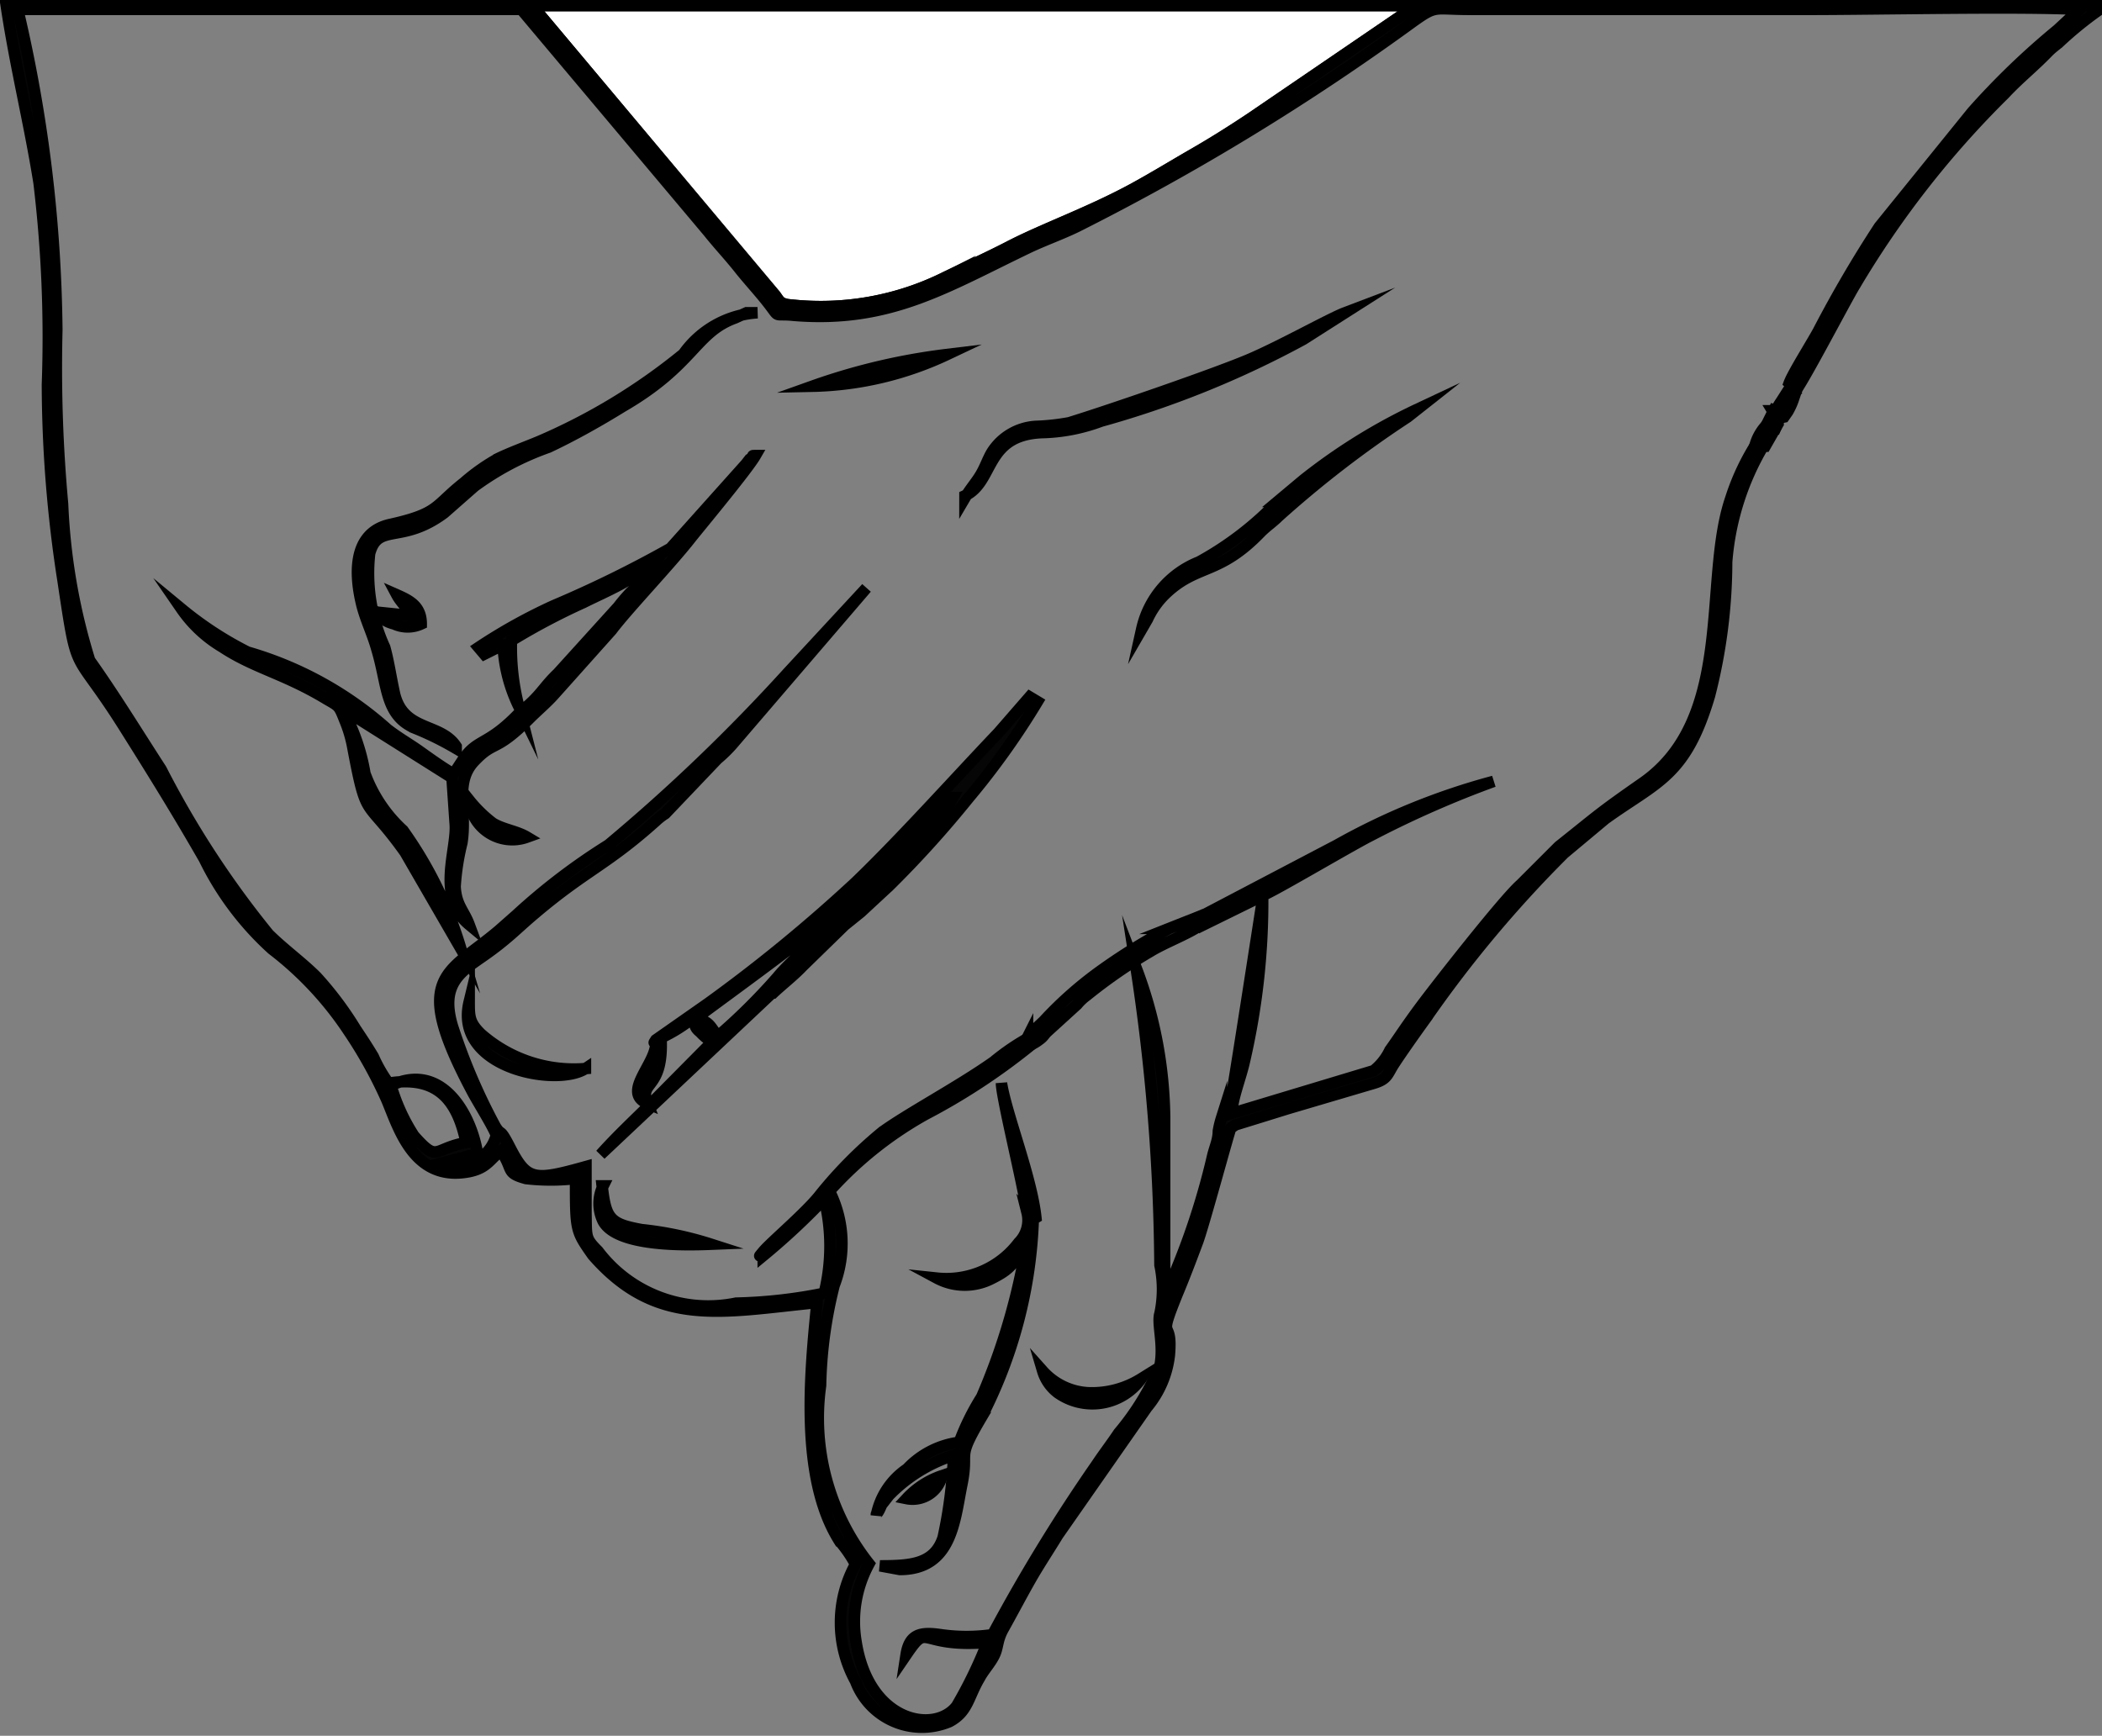 <svg xmlns="http://www.w3.org/2000/svg" viewBox="0 0 40.32 33.3"><rect x="0" y="0" width="40.32" height="33.3" fill="#808080" stroke="none"/><defs><style>.cls-1{fill:#fff;}.cls-1,.cls-2,.cls-3{stroke:#000;stroke-miterlimit:10;stroke-width:0.22px;fill-rule:evenodd;}.cls-2{fill:#060606;}.cls-3{fill:#363636;}</style></defs><g id="Слой_2" data-name="Слой 2"><g id="Слой_1-2" data-name="Слой 1"><g id="_2979789397216" data-name=" 2979789397216"><path class="cls-1" d="M27.16.11H10.21l4.65,5.55c.09.12.1.16.29.19a5.36,5.36,0,0,0,3-.54c.41-.19.8-.37,1.19-.57.67-.35,1.56-.66,2.42-1.13.4-.22.76-.44,1.14-.66s.73-.44,1.09-.68L27.16.11Z"/><path class="cls-2" d="M7.52,20.77c.9-.12,1.26.37,1.42,1.15-.63.11-.53.4-1-.13a3.6,3.6,0,0,1-.45-1ZM33.86,8.56c-.14,0-.09,0-.2,0a4.52,4.52,0,0,0-.46,1c-.54,1.57.09,4.22-1.69,5.46-.86.6-.83.6-1.61,1.22l-.73.73c-.33.29-1.62,1.94-1.91,2.33s-.4.57-.6.85a1.1,1.1,0,0,1-.31.39l-2.72.82c0-.27.17-.68.24-1a13.6,13.6,0,0,0,.35-3.18c.3-.13,1.76-1,2.15-1.19a19.47,19.47,0,0,1,2.28-1,12.92,12.92,0,0,0-3,1.22L23,17.6c0,.1,0,.06.05.16l1.18-.58c-.07.43-.63,4.09-.66,4.13s-.05,0-.14.14a1.83,1.83,0,0,0-.06.25c0,.17-.07.31-.11.48a14.06,14.06,0,0,1-.92,2.69c0-1.13,0-2.27,0-3.41a8.32,8.32,0,0,0-.55-2.9,39.13,39.13,0,0,1,.46,5.71,2.25,2.25,0,0,1,0,.93c-.06.19.08.59,0,1a5,5,0,0,1-.79,1.29c-.14.21-.28.39-.42.6a33,33,0,0,0-2,3.27,3.49,3.49,0,0,1-1,0c-.4-.06-.6,0-.66.39.45-.66.2-.13,1.56-.24a8.58,8.58,0,0,1-.59,1.22c-.42.54-1.69.32-1.93-1.24A2.32,2.32,0,0,1,16.67,30a4.5,4.5,0,0,1-.93-3.42A8.44,8.44,0,0,1,16,24.66a2.23,2.23,0,0,0-.09-1.81,7.14,7.14,0,0,1,1.84-1.47,12.16,12.16,0,0,0,2-1.31V19.9a4.46,4.46,0,0,0-.69.47c-.68.48-1.66,1-2.14,1.35a8.3,8.3,0,0,0-1.18,1.19c-.26.34-.95.92-1.1,1.1s0,0,0,.08A13.1,13.1,0,0,0,15.81,23a3.78,3.78,0,0,1,0,1.81,9.48,9.48,0,0,1-1.69.19,2.65,2.65,0,0,1-2.65-1c-.25-.25-.22-.27-.23-.73,0-.29,0-.59,0-.89-1,.28-1.13.27-1.46-.37-.21-.41-.15-.19-.28-.4a11.43,11.43,0,0,1-.82-1.92c-.25-.83.18-1.06.62-1.37s.62-.51.94-.78c1-.85,1.38-.93,2.34-1.79a1.24,1.24,0,0,1,.18-.14l1-1.05a2.57,2.57,0,0,0,.33-.33l2.53-2.95-1.5,1.62a34.55,34.55,0,0,1-3.45,3.31,11.9,11.9,0,0,0-1.76,1.34l-.34.3c-1,.85-1.71.85-.49,3.13.11.2.39.65.44.8a.76.76,0,0,1-1,.52l.64-.17c-.13-.79-.71-1.77-1.67-1.3a2.76,2.76,0,0,1-.33-.56c-.12-.2-.22-.35-.34-.53a6.51,6.51,0,0,0-.75-1c-.28-.28-.64-.54-.92-.82a17.93,17.93,0,0,1-2.06-3.16c-.46-.71-.9-1.43-1.37-2.09a11.76,11.76,0,0,1-.52-3,28.6,28.6,0,0,1-.11-3.34A28,28,0,0,0,.34.18H10l3.59,4.27c.2.25.4.46.59.7s.4.46.59.71.07.15.46.19c1.85.15,2.93-.55,4.52-1.31.3-.14.61-.25.9-.39A46.1,46.1,0,0,0,27.11.41c.45-.32.39-.23,1.08-.23h6.52c1.3,0,4.07-.06,5.18,0l-.42.39a14.48,14.48,0,0,0-1.64,1.58l-1.78,2.2a23.2,23.2,0,0,0-1.17,2c-.13.24-.49.81-.56,1l.1.09c-.12.18-.06,0-.14.17l.12-.06c.11-.07,1-1.79,1.18-2.08A18.15,18.15,0,0,1,38.45,1.8c.28-.3.54-.5.84-.81.08-.08.13-.11.21-.18a7.08,7.08,0,0,1,.72-.59V.11H27.16L24,2.27c-.36.24-.72.47-1.09.68s-.74.44-1.14.66c-.86.47-1.75.78-2.42,1.13-.39.2-.78.38-1.19.57a5.36,5.36,0,0,1-3,.54c-.19,0-.2-.07-.29-.19L10.21.11H.12c.17,1.14.45,2.27.63,3.4A24.91,24.91,0,0,1,.91,7.38a24.76,24.76,0,0,0,.3,3.76c.29,1.94.18,1.22,1.2,2.85.51.81,1,1.6,1.51,2.49a5.71,5.71,0,0,0,1.3,1.73,6.49,6.49,0,0,1,1.46,1.56,8.58,8.58,0,0,1,.73,1.31c.23.53.51,1.6,1.58,1.4.36-.07.41-.25.62-.4.25.37.08.42.48.53a4.13,4.13,0,0,0,.95,0c0,1,0,1,.33,1.47,1.23,1.41,2.48,1.09,4.3.91-.13,1.32-.34,3.35.43,4.57a2.42,2.42,0,0,1,.31.45,2.32,2.32,0,0,0,0,2.24,1.36,1.36,0,0,0,1.8.78c.36-.19.36-.47.58-.84.08-.15.2-.27.28-.43s.05-.29.18-.52.33-.61.5-.91.37-.6.54-.88L22,27a1.89,1.89,0,0,0,.43-1c.07-.78-.25-.18.15-1.17.15-.36.27-.68.39-1s.62-2.18.64-2.19,0,0,.09-.06l.42-.13.58-.18,1.66-.49c.26-.08.25-.17.38-.37s.39-.57.6-.86A22.88,22.88,0,0,1,30,16.37l.79-.66c1-.72,1.54-.81,2-2.36a10.4,10.4,0,0,0,.33-2.57,5.14,5.14,0,0,1,.7-2.22Z"/><path class="cls-2" d="M9,17.74c-.1-.27-.25-.37-.27-.73a4.6,4.6,0,0,1,.13-.84c.1-.64-.15-1.16.24-1.57s.39-.15,1.06-.82c.15-.15.34-.31.48-.47l1.09-1.22c.3-.4,1.15-1.29,1.53-1.78C13.51,10,14.34,9,14.49,8.74c-.1,0,0,0-.11.07l-.07.09-1.45,1.62a22.14,22.14,0,0,1-2.24,1.1,10.36,10.36,0,0,0-1.44.8l.11.13.36-.18a3,3,0,0,0,.3,1.18,4.55,4.55,0,0,1-.14-1.26,12.49,12.49,0,0,1,1.38-.73c.24-.12.47-.22.71-.35s.46-.3.66-.39a2.59,2.59,0,0,1-.46.54,3.22,3.22,0,0,0-.24.28L10.7,12.92c-.21.2-.29.34-.46.51s-.18.15-.27.24c-.61.64-.8.49-1.08.89l-.19.29c-.22-.13-.43-.28-.64-.43s-.41-.26-.63-.43a6.88,6.88,0,0,0-2.68-1.48,6.76,6.76,0,0,1-1.27-.83,2.5,2.5,0,0,0,.78.73c.62.41,1.19.51,2,1,.24.14.24.12.35.4a2.57,2.57,0,0,1,.16.54c.27,1.43.23.92,1,2l1.07,1.85a7.62,7.62,0,0,0-1.11-2.27A2.76,2.76,0,0,1,7,14.84a3.84,3.84,0,0,0-.44-1.25l2.11,1.33.06.87C8.78,16.29,8.35,17.2,9,17.74Z"/><path class="cls-2" d="M13.77,19.88c-.16-.2-.14-.26-.41-.35.05-.05,1.84-1.34,2.28-1.72l.32-.27a26,26,0,0,0,2-1.94l.22-.22c.11-.1,0,0,.1-.08a1.43,1.43,0,0,1-.25.33c-.1.11-.15.19-.25.29l-.26.3c-.28.32-1.23,1.17-1.45,1.41-.36.4-.81.7-1.16,1.12A11.34,11.34,0,0,1,13.77,19.88Zm1.06-.83c.17-.16.4-.34.56-.51l.81-.79.31-.25.55-.51a20,20,0,0,0,1.51-1.67,14.57,14.57,0,0,0,1.33-1.86l-.15-.09-.6.69c-.82.86-1.84,2-2.72,2.85a29.46,29.46,0,0,1-2.85,2.34l-1,.7c-.07.11,0,0,0,.06,0,.41-.66.95-.16,1.16-.18-.45.31-.23.26-1.26a3,3,0,0,0,.61-.38c.06.1,0,.16.14.27a1.06,1.06,0,0,0,.23.19l-1.07,1.08c-.36.36-.74.71-1.07,1.08l3.29-3.1Z"/><path class="cls-2" d="M19.87,23.36c-.08-.77-.57-2-.66-2.58,0,.27.43,2,.49,2.48a.61.61,0,0,1-.16.58,1.74,1.74,0,0,1-1.57.68,1.13,1.13,0,0,0,1.07,0c.42-.21.42-.34.66-.72a12.47,12.47,0,0,1-.87,3,4.69,4.69,0,0,0-.43.87,1.66,1.66,0,0,0-1,.51,1.4,1.4,0,0,0-.59.89c0-.05,0,0,.05-.09l0,0v0a1.17,1.17,0,0,0,.05-.11l.14-.18a3,3,0,0,1,1.24-.77,8.75,8.75,0,0,1-.2,1.58c-.17.51-.62.54-1.21.54l.38.07c1,0,1.05-.94,1.19-1.63s-.12-.45.37-1.28a8.93,8.93,0,0,0,1-3.81Z"/><path class="cls-2" d="M8.75,14.32c-.3-.46-1-.28-1.18-1-.07-.31-.11-.61-.19-.9a3.42,3.42,0,0,1-.29-1.8c.16-.6.61-.17,1.43-.78l.58-.51a5.47,5.47,0,0,1,1.42-.75c.49-.23,1-.52,1.42-.78C13.32,7,13.33,6.38,14.1,6.1L14.32,6,14.53,6a1.88,1.88,0,0,0-1.42.79,11.56,11.56,0,0,1-2.77,1.68c-.24.1-.54.21-.77.32a3.79,3.79,0,0,0-.67.47c-.57.45-.47.59-1.41.8-.75.16-.69,1-.54,1.58.08.29.2.53.28.82.21.7.15,1.26.73,1.51a5.81,5.81,0,0,1,.79.39Z"/><path class="cls-2" d="M18.51,9.51c.57-.27.37-1.16,1.47-1.21a3.45,3.45,0,0,0,1.14-.22A18.44,18.44,0,0,0,25,6.51L25.8,6c-.29.11-1.18.61-1.8.88s-2.74,1-3.49,1.23a4.32,4.32,0,0,1-.64.07,1.07,1.07,0,0,0-.84.49c-.08.13-.13.29-.22.44s-.2.27-.3.44Z"/><path class="cls-2" d="M21.9,12.07l.11-.19a1.62,1.62,0,0,1,.38-.52c.59-.54,1-.33,1.79-1.15.12-.12.23-.19.34-.3A20.5,20.5,0,0,1,27,8l.19-.15A11.13,11.13,0,0,0,25,9.21l-.49.41A6.19,6.19,0,0,1,23,10.78,1.81,1.81,0,0,0,21.9,12.07Z"/><path class="cls-3" d="M19.71,19.9v.17a.78.78,0,0,0,.22-.12c.1-.07.09-.1.17-.17l.56-.51a1,1,0,0,1,.18-.17,9.83,9.83,0,0,1,1.23-.85c.26-.16.71-.33.94-.49-.05-.1-.05-.06-.05-.16l-.53.21a11.09,11.09,0,0,0-1.27.78,7.18,7.18,0,0,0-1.14,1l-.16.15a.55.55,0,0,0-.16.18Z"/><path class="cls-2" d="M9,19.22c-.31,1.28,1.69,1.64,2.23,1.28a2.7,2.7,0,0,1-2-.66C9,19.62,9,19.5,9,19.22Z"/><path class="cls-2" d="M11.57,22.75a.77.77,0,0,0,0,.68c.27.49,1.58.46,2.07.44a6.6,6.6,0,0,0-1.33-.28c-.61-.11-.69-.21-.76-.84Z"/><path class="cls-2" d="M15.58,7.41a6.37,6.37,0,0,0,2.59-.61A12,12,0,0,0,15.58,7.41Z"/><path class="cls-2" d="M21.89,26.45a1.79,1.79,0,0,1-1,.27A1.26,1.26,0,0,1,20,26.3a.82.82,0,0,0,.29.42A1.15,1.15,0,0,0,21.89,26.45Z"/><path class="cls-2" d="M7.88,11.81l-.68-.07a.65.65,0,0,0,.36.23.62.62,0,0,0,.52,0c0-.34-.22-.45-.47-.56C7.69,11.56,7.81,11.65,7.88,11.81Z"/><path class="cls-2" d="M9.45,15.79A2.56,2.56,0,0,1,9,15.35a.83.83,0,0,0,1.11.71C9.91,15.94,9.64,15.91,9.45,15.79Z"/><path class="cls-2" d="M17.39,28.75a.58.58,0,0,0,.68-.44A1.64,1.64,0,0,0,17.39,28.75Z"/><path class="cls-3" d="M34,7.88c.14,0,.1,0,.12.14L34.22,8l.07-.1a1.28,1.28,0,0,0,.11-.24l-.12.06c.08-.19,0,0,.14-.17l-.1-.09-.14.22a2.75,2.75,0,0,0-.15.25Z"/><path class="cls-3" d="M33.66,8.56c.11,0,.06,0,.2,0l.2-.35-.18-.05A.92.92,0,0,0,33.66,8.56Z"/><path class="cls-2" d="M33.88,8.16l.18.05L34.15,8c0-.12,0-.11-.12-.14Z"/></g></g></g></svg>